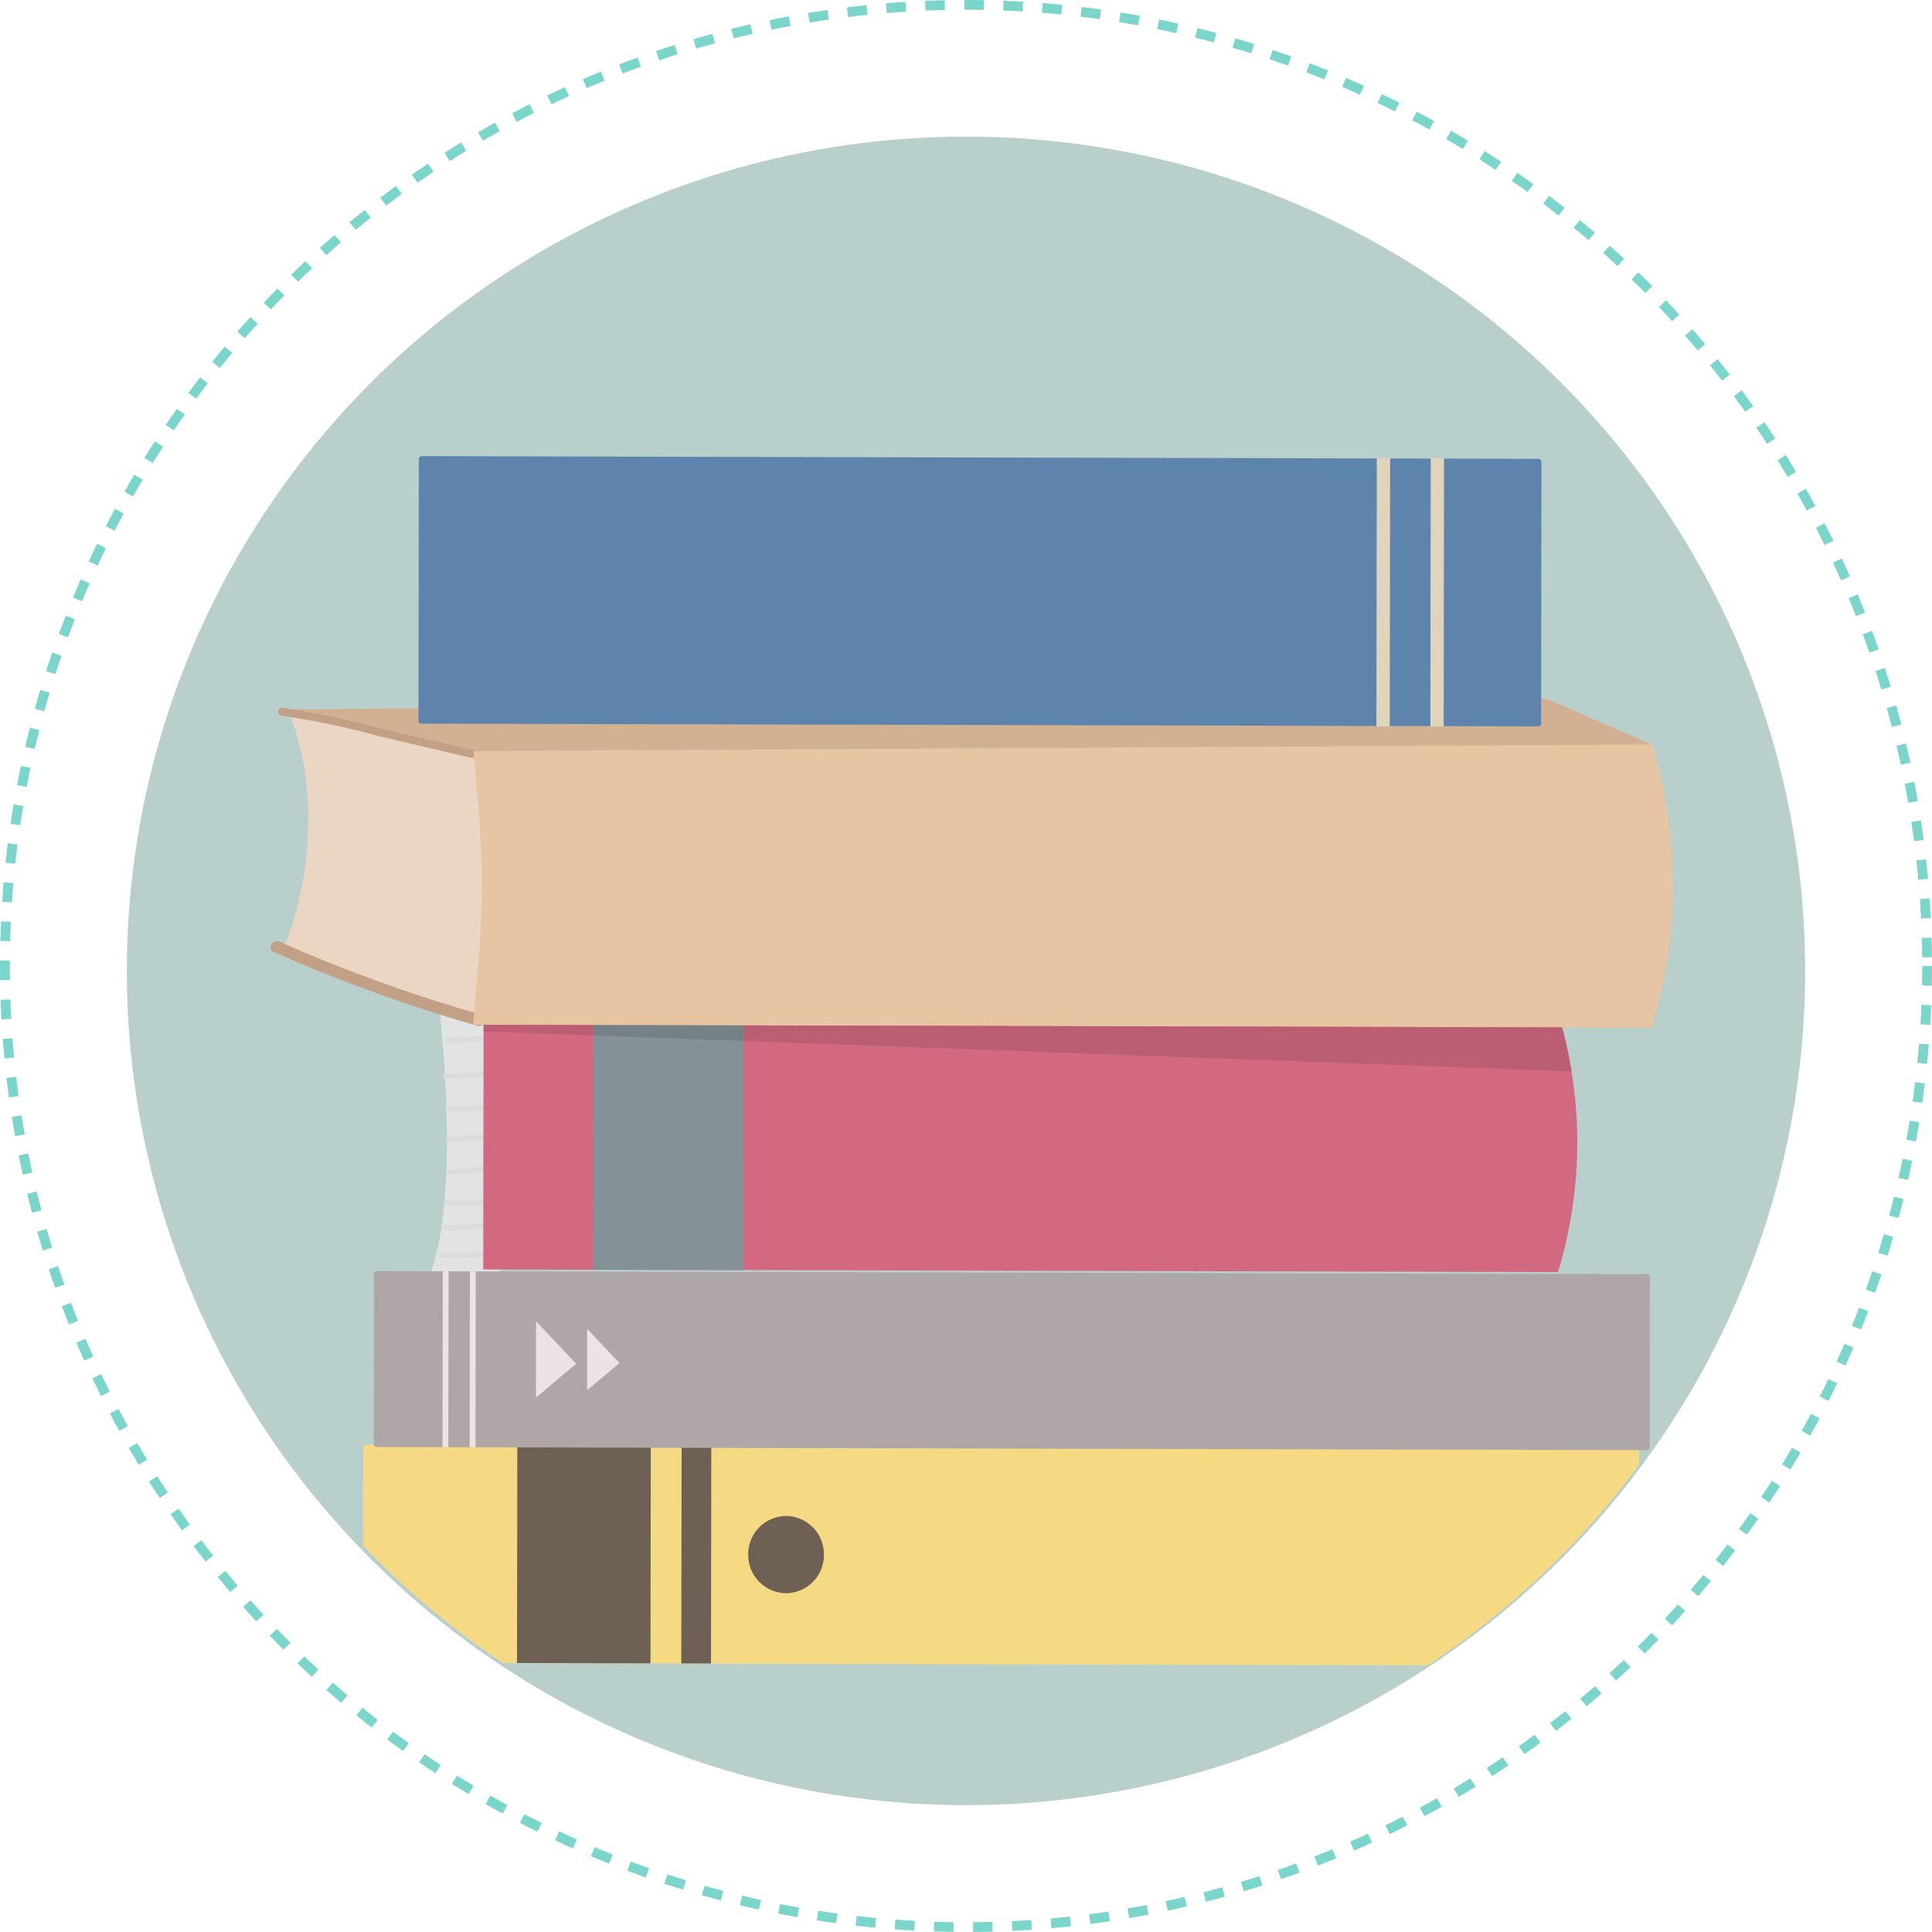 <svg xmlns="http://www.w3.org/2000/svg" xmlns:xlink="http://www.w3.org/1999/xlink" width="198" height="198" viewBox="0 0 198 198"><defs><clipPath id="a"><path d="M50.6-208.1s2.348,19.243-1.046,27.567l7.227.679.287-30.586L50.6-208.1" transform="translate(-49.556 210.44)" fill="none" clip-rule="evenodd"/></clipPath><clipPath id="b"><path d="M-335-588.892H37.108V-961H-335Z" transform="translate(335 961)" fill="none"/></clipPath><clipPath id="c"><path d="M58.261-128.272q-3.08.219-6.165.167c-.331-.006-.316.538.014.543q3.087.052,6.165-.167c.328-.023.316-.567-.015-.543" transform="translate(-51.855 128.273)" fill="none" clip-rule="evenodd"/></clipPath><clipPath id="e"><path d="M59.336-136.973l-5.513.274c-.329.016-.316.559.015.543l5.513-.273c.33-.017.316-.56-.015-.543" transform="translate(-53.582 136.973)" fill="none" clip-rule="evenodd"/></clipPath><clipPath id="g"><path d="M59.644-144.473a24.983,24.983,0,0,1-5.263.158c-.329-.025-.313.518.015.543a25,25,0,0,0,5.263-.158c.324-.044.313-.588-.014-.543" transform="translate(-54.142 144.476)" fill="none" clip-rule="evenodd"/></clipPath><clipPath id="i"><path d="M60.685-154.912a40.716,40.716,0,0,1-5.391.455c-.33.006-.316.549.015.543a40.719,40.719,0,0,0,5.39-.455c.323-.049.312-.593-.014-.543" transform="translate(-55.053 154.916)" fill="none" clip-rule="evenodd"/></clipPath><clipPath id="k"><path d="M60.284-164.317q-2.629.166-5.262.174c-.331,0-.316.544.015.543q2.634-.008,5.262-.174c.329-.021.316-.564-.015-.543" transform="translate(-54.782 164.318)" fill="none" clip-rule="evenodd"/></clipPath><clipPath id="m"><path d="M59.909-173.7q-2.557.256-5.124.315a.273.273,0,0,0,.014.543q2.568-.059,5.124-.315c.327-.033.315-.576-.014-.543" transform="translate(-54.544 173.697)" fill="none" clip-rule="evenodd"/></clipPath><clipPath id="o"><path d="M59.463-184.326q-2.745.345-5.505.46a.236.236,0,0,0-.133.05l0,.065c.025.135.043.271.059.407a.193.193,0,0,0,.085.022q2.762-.115,5.506-.46c.325-.041.314-.584-.015-.543" transform="translate(-53.824 184.329)" fill="none" clip-rule="evenodd"/></clipPath><clipPath id="q"><path d="M60-194.885l-5.382.313c-.329.019-.316.562.014.543l5.382-.313c.329-.019.316-.562-.014-.543" transform="translate(-54.374 194.885)" fill="none" clip-rule="evenodd"/></clipPath><clipPath id="s"><path d="M71.574-45.906l-13.682-.033.032-22.36,13.682.033-.032,22.36" transform="translate(-57.892 68.299)" fill="none" clip-rule="evenodd"/></clipPath><clipPath id="u"><path d="M111.706-45.808l-3.043-.008.032-22.36,3.043.007-.032,22.36" transform="translate(-108.663 68.176)" fill="none" clip-rule="evenodd"/></clipPath><clipPath id="w"><path d="M137.1-42.359a3.917,3.917,0,0,1-3.887,3.951,3.926,3.926,0,0,1-3.875-3.97,3.917,3.917,0,0,1,3.887-3.951,3.926,3.926,0,0,1,3.875,3.97" transform="translate(-129.338 46.329)" fill="none" clip-rule="evenodd"/></clipPath><clipPath id="y"><path d="M162.9-103.639l-130.164-.316a.305.305,0,0,1-.3-.309l.025-17.417a.3.3,0,0,1,.3-.307l130.164.316a.305.305,0,0,1,.3.309l-.025,17.417a.3.3,0,0,1-.3.307" transform="translate(-32.43 121.987)" fill="none" clip-rule="evenodd"/></clipPath><clipPath id="aa"><path d="M82.6-106.466l-.011,7.817,4.12-3.472L82.6-106.466" transform="translate(-82.591 106.466)" fill="none" clip-rule="evenodd"/></clipPath><clipPath id="ac"><path d="M98.383-104.156l-.009,6.31,3.326-2.8-3.317-3.507" transform="translate(-98.374 104.156)" fill="none" clip-rule="evenodd"/></clipPath><clipPath id="ae"><path d="M54.315-103.9l-.592,0,.026-18.032h.592L54.315-103.9" transform="translate(-53.723 121.937)" fill="none" clip-rule="evenodd"/></clipPath><clipPath id="ag"><path d="M62.7-103.883H62.1l.026-18.033h.592L62.7-103.883" transform="translate(-62.104 121.917)" fill="none" clip-rule="evenodd"/></clipPath><clipPath id="ai"><path d="M176.434-175.531,66.286-175.8l.037-26.453,110.148.267.106.362a45.654,45.654,0,0,1-.144,26.09" transform="translate(-66.286 202.251)" fill="none" clip-rule="evenodd"/></clipPath><clipPath id="ak"><path d="M115.641-175.678l-15.391-.037.038-26.453,15.39.037-.037,26.453" transform="translate(-100.25 202.168)" fill="none" clip-rule="evenodd"/></clipPath><clipPath id="am"><path d="M25.5-292.82,5.068-295.877l.739,2.336C8.028-286.519,7.291-278,4.572-271.185l.887.4,19.493,7.33L25.5-292.82" transform="translate(-4.572 295.877)" fill="none" clip-rule="evenodd"/></clipPath><clipPath id="ao"><path d="M144.893-294.126l-120.772.679L4.678-297.724l129.447-1.088,10.769,4.686" transform="translate(-4.678 298.812)" fill="none" clip-rule="evenodd"/></clipPath><clipPath id="aq"><path d="M3.329-295.234a80.861,80.861,0,0,1,10.054,2.123l9.35,2.188c.494.116.707-.66.211-.776l-10.1-2.363A76.26,76.26,0,0,0,3.33-296.04c-.505-.052-.5.754,0,.806" transform="translate(-2.952 296.042)" fill="none" clip-rule="evenodd"/></clipPath><clipPath id="as"><path d="M22.1-216.438a158.011,158.011,0,0,1-20.6-7.454c-.692-.306-1.3.733-.6,1.042a160.177,160.177,0,0,0,20.88,7.576.6.6,0,0,0,.316-1.164" transform="translate(-0.598 223.948)" fill="none" clip-rule="evenodd"/></clipPath><clipPath id="au"><path d="M183.954-255.677,63.183-255.97l.535-6.275a95.271,95.271,0,0,0,.07-15.308L63.223-284,184-284.681l.116.4a50.061,50.061,0,0,1-.158,28.607" transform="translate(-63.183 284.681)" fill="none" clip-rule="evenodd"/></clipPath><clipPath id="aw"><path d="M161.026-346.13l-114.454-.278a.305.305,0,0,1-.3-.309l.038-26.8a.3.3,0,0,1,.3-.307l114.454.278a.306.306,0,0,1,.3.309l-.038,26.8a.3.3,0,0,1-.3.307" transform="translate(-46.271 373.821)" fill="none" clip-rule="evenodd"/></clipPath><clipPath id="ay"><path d="M343.674-345.743l-1.364,0,.039-27.519,1.364,0-.039,27.519" transform="translate(-342.31 373.265)" fill="none" clip-rule="evenodd"/></clipPath><clipPath id="ba"><path d="M360.333-345.7l-1.364,0,.039-27.519,1.364,0-.039,27.519" transform="translate(-358.969 373.225)" fill="none" clip-rule="evenodd"/></clipPath><clipPath id="bc"><path d="M177.894-193.326l-84.851-3.115,0-1.6,83.884.2c0,.006.34,1.3.633,2.687q.182.893.327,1.791c0,.01,0,.02,0,.03m-100.241-3.68L66.39-197.42h0v-.682l11.264.028,0,1.068" transform="translate(-66.39 198.102)" fill="none" clip-rule="evenodd"/></clipPath><clipPath id="be"><path d="M115.743-196.386l-15.39-.565,0-1.068,15.39.037,0,1.6" transform="translate(-100.353 198.019)" fill="none" clip-rule="evenodd"/></clipPath><clipPath id="bg"><path d="M401.931-187.4q-.146-.9-.327-1.791c.129.611.249,1.241.327,1.791" transform="translate(-401.604 189.192)" fill="none" clip-rule="evenodd"/></clipPath><clipPath id="bi"><path d="M66.147-197.421l-.12-.679,0,0h.118v.682" transform="translate(-66.027 198.103)" fill="none" clip-rule="evenodd"/></clipPath><clipPath id="bk"><path d="M66.026-198.1v0h0l0,0" transform="translate(-66.025 198.103)" fill="none" clip-rule="evenodd"/></clipPath><clipPath id="bm"><path d="M176.686-197.834l-83.884-.2-15.39-.037L66.147-198.1h-.122l110.661.269" transform="translate(-66.025 198.103)" fill="none" clip-rule="evenodd"/></clipPath></defs><ellipse cx="86" cy="85.5" rx="86" ry="85.5" transform="translate(13 14)" fill="#b8cfcc"/><g fill="none" stroke="#7ad6ca" stroke-width="1" stroke-dasharray="2 2"><circle cx="99" cy="99" r="99" stroke="none"/><circle cx="99" cy="99" r="98.5" fill="none"/></g><g transform="translate(43.973 100.934)" clip-path="url(#a)"><g transform="translate(-127.537 -248.921)" clip-path="url(#b)"><path d="M44.556-215.44H55.387v33.9H44.556Z" transform="translate(81.323 462.703)" fill="#e2e3e2"/></g></g><g transform="translate(44.736 128.184)" clip-path="url(#c)"><g transform="translate(-128.299 -276.172)" clip-path="url(#b)"><path d="M46.855-133.273h9.976v4.037H46.855Z" transform="translate(79.786 407.787)" fill="#dddbdb"/></g></g><g transform="translate(45.308 125.299)" clip-path="url(#e)"><g transform="translate(-128.872 -273.286)" clip-path="url(#b)"><path d="M48.582-141.973h9.325v4.134H48.582Z" transform="translate(78.632 413.601)" fill="#dddbdb"/></g></g><g transform="translate(45.494 122.811)" clip-path="url(#g)"><g transform="translate(-129.058 -270.798)" clip-path="url(#b)"><path d="M49.142-149.476h9.07v4.091h-9.07Z" transform="translate(78.258 418.616)" fill="#dddbdb"/></g></g><g transform="translate(45.796 119.348)" clip-path="url(#i)"><g transform="translate(-129.36 -267.336)" clip-path="url(#b)"><path d="M50.053-159.916h9.2v4.318h-9.2Z" transform="translate(77.649 425.593)" fill="#dddbdb"/></g></g><g transform="translate(45.706 116.23)" clip-path="url(#k)"><g transform="translate(-129.27 -264.218)" clip-path="url(#b)"><path d="M49.782-169.318h9.074v4.035H49.782Z" transform="translate(77.83 431.877)" fill="#dddbdb"/></g></g><g transform="translate(45.627 113.119)" clip-path="url(#m)"><g transform="translate(-129.191 -261.107)" clip-path="url(#b)"><path d="M49.544-178.7h8.935v4.176H49.544Z" transform="translate(77.989 438.146)" fill="#dddbdb"/></g></g><g transform="translate(45.389 109.594)" clip-path="url(#o)"><g transform="translate(-128.952 -257.581)" clip-path="url(#b)"><path d="M48.824-189.329h9.208v4.322H48.824Z" transform="translate(78.47 445.251)" fill="#dddbdb"/></g></g><g transform="translate(45.571 106.092)" clip-path="url(#q)"><g transform="translate(-129.135 -254.08)" clip-path="url(#b)"><path d="M49.374-199.885h9.194v4.174H49.374Z" transform="translate(78.103 452.307)" fill="#dddbdb"/></g></g><path d="M14.346,22.39A86.123,86.123,0,0,1,0,10.345L.014.307A.306.306,0,0,1,.317,0L130.481.316a.305.305,0,0,1,.3.309l0,1.436a86.145,86.145,0,0,1-21.674,20.559Z" transform="translate(37.207 148.054)" fill="#f6da83"/><g transform="translate(52.984 148.074)" clip-path="url(#s)"><g transform="translate(-130.302 -296.062)" clip-path="url(#b)"><path d="M52.892-73.3h17.03v25.71H52.892Z" transform="translate(75.751 367.703)" fill="#6e6053"/></g></g><g transform="translate(69.822 148.115)" clip-path="url(#u)"><g transform="translate(-147.14 -296.103)" clip-path="url(#b)"><path d="M103.663-73.176h6.391v25.684h-6.391Z" transform="translate(41.818 367.62)" fill="#6e6053"/></g></g><g transform="translate(76.679 155.361)" clip-path="url(#w)"><g transform="translate(-153.996 -303.348)" clip-path="url(#b)"><path d="M124.338-51.329h11.078v11.238H124.338Z" transform="translate(28 353.019)" fill="#6e6053"/></g></g><g transform="translate(38.293 130.269)" clip-path="url(#y)"><g transform="translate(-121.857 -278.256)" clip-path="url(#b)"><path d="M27.43-126.987H161.538v21.665H27.43Z" transform="translate(92.769 403.585)" fill="#afa7a7"/></g></g><g transform="translate(54.929 135.416)" clip-path="url(#aa)"><g transform="translate(-138.493 -283.404)" clip-path="url(#b)"><path d="M77.591-111.466h7.436v11.133H77.591Z" transform="translate(59.244 393.212)" fill="#eee3e4"/></g></g><g transform="translate(60.164 136.183)" clip-path="url(#ac)"><g transform="translate(-143.727 -284.17)" clip-path="url(#b)"><path d="M93.374-109.156h6.642v9.627H93.374Z" transform="translate(48.695 391.668)" fill="#eee3e4"/></g></g><g transform="translate(45.355 130.286)" clip-path="url(#ae)"><g transform="translate(-128.919 -278.273)" clip-path="url(#b)"><path d="M48.723-126.937h3.934v21.35H48.723Z" transform="translate(78.538 403.552)" fill="#eee3e4"/></g></g><g transform="translate(48.135 130.292)" clip-path="url(#ag)"><g transform="translate(-131.698 -278.28)" clip-path="url(#b)"><path d="M57.1-126.917h3.934v21.35H57.1Z" transform="translate(72.936 403.538)" fill="#eee3e4"/></g></g><g transform="translate(49.522 103.65)" clip-path="url(#ai)"><g transform="translate(-133.085 -251.637)" clip-path="url(#b)"><path d="M61.286-207.251h115.44v30.037H61.286Z" transform="translate(70.141 457.23)" fill="#d36981"/></g></g><g transform="translate(60.786 103.677)" clip-path="url(#ak)"><g transform="translate(-144.349 -251.665)" clip-path="url(#b)"><path d="M95.25-207.168h18.745v29.807H95.25Z" transform="translate(47.441 457.174)" fill="#849196"/></g></g><g transform="translate(29.054 72.599)" clip-path="url(#am)"><g transform="translate(-112.618 -220.586)" clip-path="url(#b)"><path d="M-.428-300.877H23.815v35.743H-.428Z" transform="translate(111.388 519.805)" fill="#ebd6c4"/></g></g><g transform="translate(29.089 71.625)" clip-path="url(#ao)"><g transform="translate(-112.653 -219.613)" clip-path="url(#b)"><path d="M-.322-303.812H143.21v8.682H-.322Z" transform="translate(111.317 521.767)" fill="#d2b092"/></g></g><g transform="translate(28.517 72.544)" clip-path="url(#aq)"><g transform="translate(-112.081 -220.531)" clip-path="url(#b)"><path d="M-2.048-301.042H21.543v8.447H-2.048Z" transform="translate(112.471 519.915)" fill="#c1a085"/></g></g><g transform="translate(27.736 96.454)" clip-path="url(#as)"><g transform="translate(-111.3 -244.441)" clip-path="url(#b)"><path d="M-4.4-228.948h25.24v12.016H-4.4Z" transform="translate(114.044 471.731)" fill="#c1a085"/></g></g><g transform="translate(48.492 76.312)" clip-path="url(#au)"><g transform="translate(-132.056 -224.299)" clip-path="url(#b)"><path d="M58.183-289.681H184.437v32.321H58.183Z" transform="translate(72.215 512.322)" fill="#e7c5a2"/></g></g><g transform="translate(42.884 46.749)" clip-path="url(#aw)"><g transform="translate(-126.448 -194.736)" clip-path="url(#b)"><path d="M41.271-378.821H159.683v31.007H41.271Z" transform="translate(83.518 571.899)" fill="#5c84ac"/></g></g><g transform="translate(141.064 46.933)" clip-path="url(#ay)"><g transform="translate(-224.628 -194.921)" clip-path="url(#b)"><path d="M337.31-378.265h4.72v30.839h-4.72Z" transform="translate(-114.34 571.528)" fill="#e0d5bb"/></g></g><g transform="translate(146.589 46.947)" clip-path="url(#ba)"><g transform="translate(-230.153 -194.934)" clip-path="url(#b)"><path d="M353.969-378.225h4.72v30.839h-4.72Z" transform="translate(-125.474 571.501)" fill="#e0d5bb"/></g></g><g transform="translate(49.556 105.026)" clip-path="url(#bc)"><g transform="translate(-133.12 -253.013)" clip-path="url(#b)"><path d="M61.39-203.1H176.211v8.092H61.39Z" transform="translate(70.072 454.457)" fill="#bc5e73"/></g></g><g transform="translate(60.82 105.053)" clip-path="url(#be)"><g transform="translate(-144.384 -253.041)" clip-path="url(#b)"><path d="M95.353-203.019h18.709v4.949H95.353Z" transform="translate(47.372 454.401)" fill="#768185"/></g></g><g transform="translate(160.729 107.981)" clip-path="url(#bg)"><g transform="translate(-244.293 -255.968)" clip-path="url(#b)"><path d="M396.6-194.192h3.644v5.108H396.6Z" transform="translate(-153.969 448.502)" fill="#e2e2e2"/></g></g><g transform="translate(49.436 105.025)" clip-path="url(#bi)"><g transform="translate(-133 -253.013)" clip-path="url(#b)"><path d="M61.027-203.1h3.438v4H61.027Z" transform="translate(70.314 454.457)" fill="#c9cac9"/></g></g><g transform="translate(49.435 105.025)" clip-path="url(#bk)"><g transform="translate(-132.999 -253.013)" clip-path="url(#b)"><path d="M61.025-203.1h3.32v3.32h-3.32Z" transform="translate(70.316 454.457)" fill="#ac8f76"/></g></g><g transform="translate(49.435 105.025)" clip-path="url(#bm)"><g transform="translate(-132.999 -253.013)" clip-path="url(#b)"><path d="M61.025-203.1H175v3.585H61.025Z" transform="translate(70.316 454.457)" fill="#ceae91"/></g></g></svg>